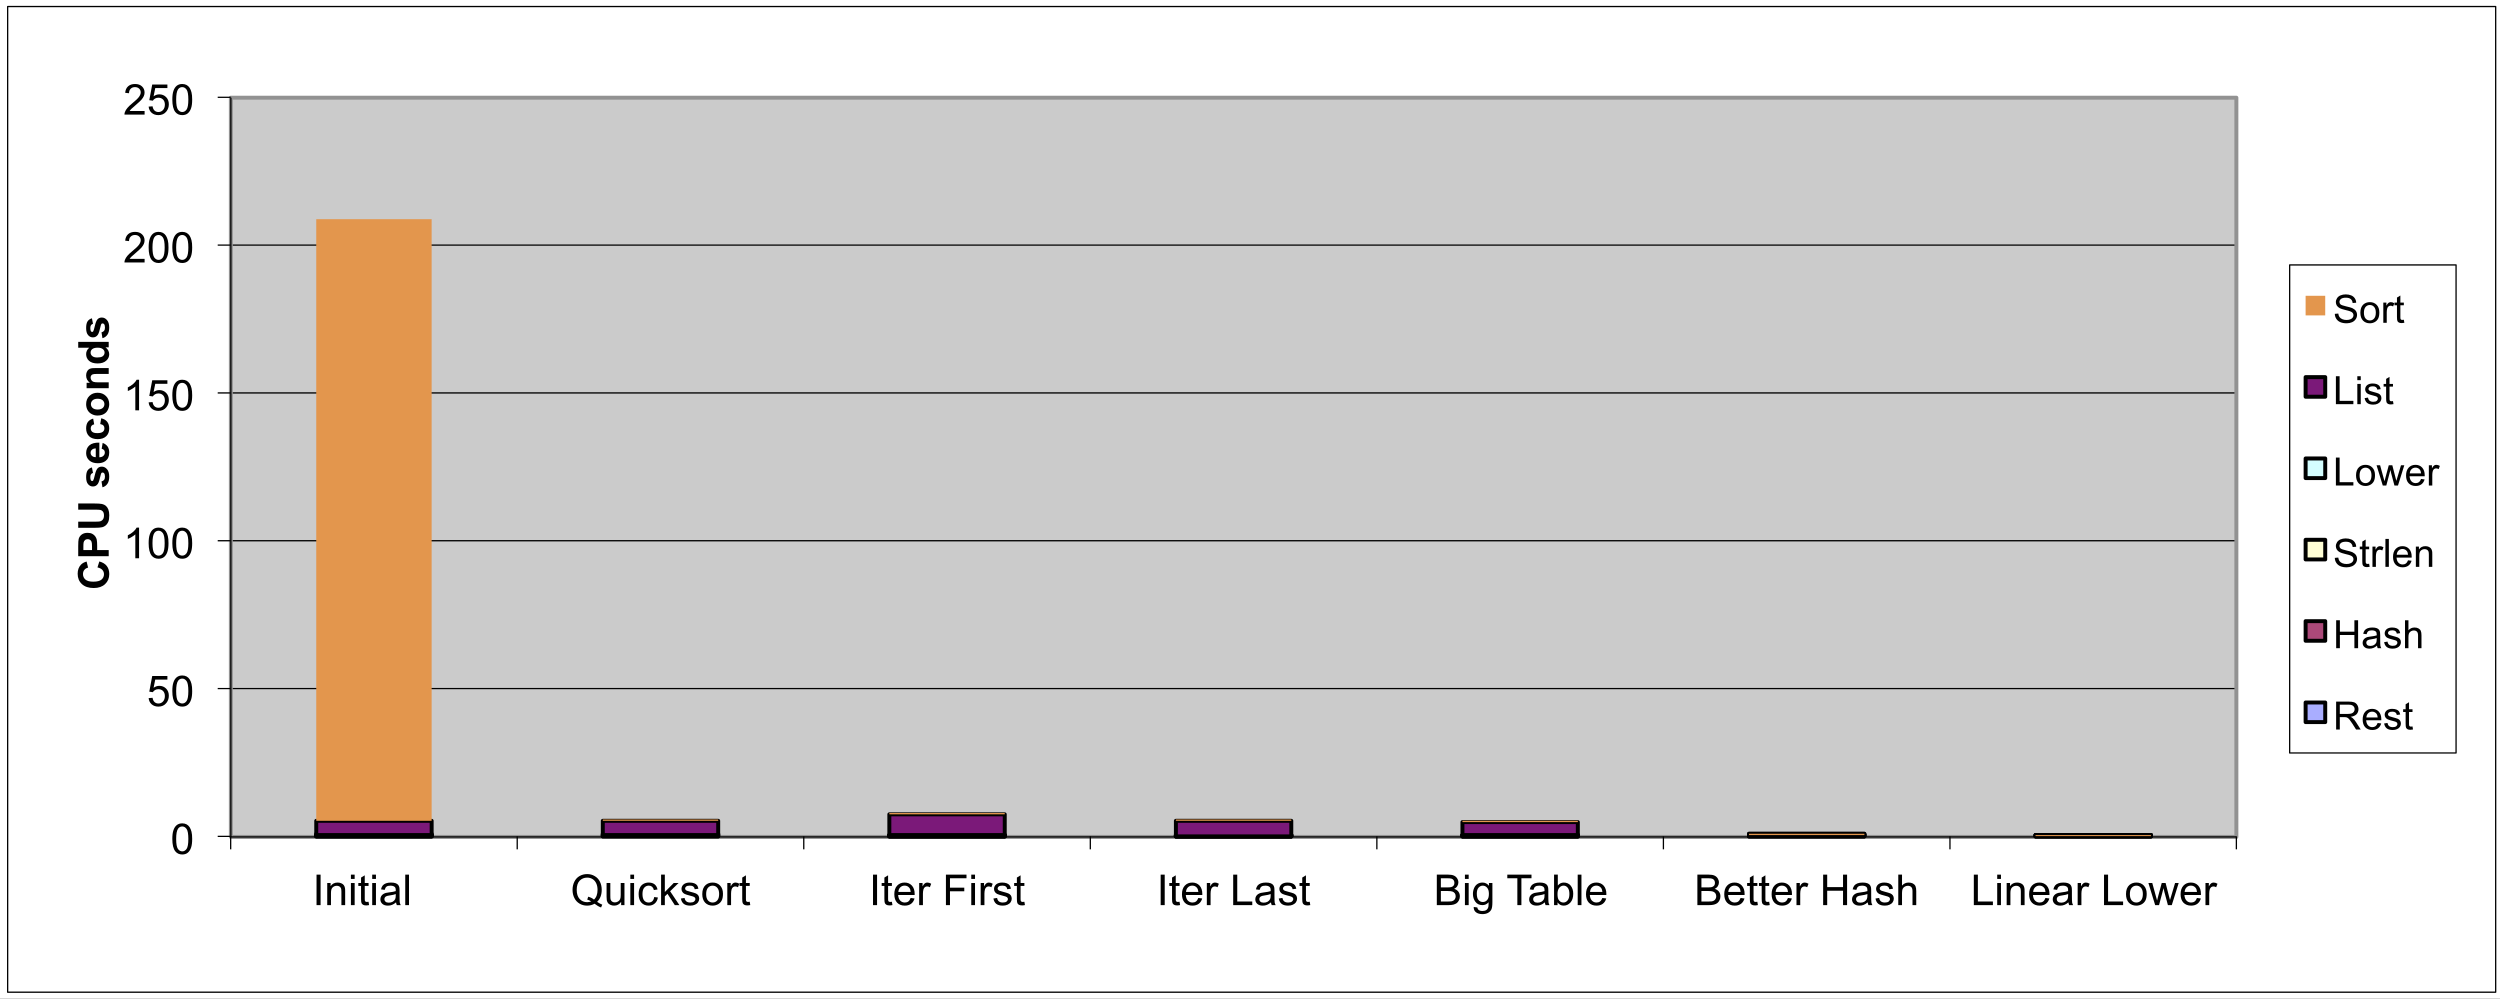 <svg xmlns="http://www.w3.org/2000/svg" xmlns:xlink="http://www.w3.org/1999/xlink" version="1.1" width="631.023pt" height="252.092pt" viewBox="0 0 631.023 252.092">
<rect x="0" y="0" width="631.023" height="252.092" fill="#333333" stroke="none"/>
<defs>
<clipPath id="clip_0">
<path transform="matrix(1,0,0,-1,-80.067,432.048)" d="M80.067 179.956H711.09V432.048H80.067Z" fill-rule="evenodd"/>
</clipPath>
<clipPath id="clip_1">
<path transform="matrix(1,0,0,-1,-80.067,432.048)" d="M138.109 220.255H645.054V407.455H138.109Z"/>
</clipPath>
<clipPath id="clip_2">
<path transform="matrix(1,0,0,-1,-80.067,432.048)" d="M138.109 220.255H645.054V407.455H138.109Z"/>
</clipPath>
<clipPath id="clip_3">
<path transform="matrix(1,0,0,-1,-80.067,432.048)" d="M138.109 220.255H645.054V407.455H138.109Z"/>
</clipPath>
<clipPath id="clip_4">
<path transform="matrix(1,0,0,-1,-80.067,432.048)" d="M138.109 220.255H645.054V407.455H138.109Z"/>
</clipPath>
<clipPath id="clip_5">
<path transform="matrix(1,0,0,-1,-80.067,432.048)" d="M138.109 220.255H645.054V407.455H138.109Z"/>
</clipPath>
<path id="font_6_2" d="M.042 .353C.042 .438 .05 .506 .068 .557 .085 .609 .111 .649 .145 .677 .18 .705 .223 .719 .275 .719 .313 .719 .347 .711 .376 .696 .405 .68 .429 .658 .448 .629 .467 .6 .481 .564 .492 .522 .503 .481 .508 .424 .508 .353 .508 .269 .5 .202 .482 .15 .465 .098 .439 .059 .405 .03 .371 .002 .327-.012 .275-.012 .206-.012 .152 .013 .112 .062 .065 .122 .042 .219 .042 .353M.132 .353C.132 .236 .146 .158 .173 .119 .201 .08 .235 .061 .275 .061 .315 .061 .349 .08 .377 .119 .404 .158 .418 .236 .418 .353 .418 .471 .404 .549 .377 .587 .349 .626 .315 .646 .274 .646 .234 .646 .201 .628 .177 .594 .147 .551 .132 .47 .132 .353Z"/>
<path id="font_6_1" d="M0 0Z"/>
<path id="font_6_5" d="M.042 .188 .134 .195C.141 .151 .156 .117 .181 .094 .206 .072 .236 .061 .271 .061 .314 .061 .35 .076 .379 .108 .408 .14 .423 .183 .423 .235 .423 .285 .409 .325 .381 .354 .352 .383 .316 .397 .27 .397 .242 .397 .216 .391 .193 .378 .171 .365 .153 .348 .14 .327L.057 .339 .126 .707H.482V.623H.197L.158 .43C.201 .461 .246 .476 .293 .476 .356 .476 .409 .454 .452 .411 .495 .367 .516 .312 .516 .243 .516 .179 .497 .123 .459 .075 .414 .017 .351-.012 .271-.012 .206-.012 .153 .007 .112 .043 .071 .08 .047 .128 .042 .188Z"/>
<path id="font_6_3" d="M.373 0H.285V.56C.264 .54 .236 .52 .201 .5 .167 .479 .136 .464 .109 .454V.539C.158 .562 .201 .59 .238 .623 .275 .656 .301 .688 .316 .719H.373V0Z"/>
<path id="font_6_4" d="M.503 .085V0H.03C.03 .021 .033 .042 .041 .061 .053 .093 .072 .125 .098 .156 .125 .188 .163 .224 .213 .265 .291 .329 .344 .379 .371 .416 .398 .454 .412 .489 .412 .522 .412 .557 .4 .586 .375 .61 .35 .634 .317 .646 .277 .646 .235 .646 .201 .633 .176 .607 .15 .582 .138 .547 .137 .502L.047 .512C.053 .579 .076 .63 .117 .666 .157 .701 .211 .719 .279 .719 .348 .719 .402 .7 .442 .662 .482 .624 .502 .576 .502 .52 .502 .491 .497 .463 .485 .436 .473 .408 .454 .379 .427 .348 .399 .318 .354 .276 .291 .222 .238 .178 .204 .148 .189 .132 .174 .117 .162 .101 .152 .085H.503Z"/>
<path id="font_6_9" d="M.093 0V.716H.188V0H.093Z"/>
<path id="font_6_24" d="M.066 0V.519H.145V.445C.183 .502 .238 .53 .31 .53 .341 .53 .37 .525 .396 .513 .422 .502 .442 .487 .455 .469 .468 .451 .477 .429 .482 .404 .486 .388 .487 .36 .487 .319V0H.399V.315C.399 .351 .396 .378 .389 .396 .382 .413 .37 .428 .353 .438 .335 .449 .315 .454 .292 .454 .254 .454 .222 .442 .195 .418 .167 .395 .154 .35 .154 .283V0H.066Z"/>
<path id="font_6_21" d="M.066 .615V.716H.154V.615H.066M.066 0V.519H.154V0H.066Z"/>
<path id="font_6_28" d="M.258 .079 .271 .001C.246-.004 .224-.007 .204-.007 .172-.007 .147-.002 .13 .008 .112 .018 .1 .032 .093 .048 .086 .065 .082 .099 .082 .152V.45H.018V.519H.082V.647L.169 .7V.519H.258V.45H.169V.147C.169 .122 .171 .106 .174 .099 .177 .091 .182 .086 .189 .082 .196 .077 .206 .075 .219 .075 .229 .075 .242 .076 .258 .079Z"/>
<path id="font_6_15" d="M.404 .065C.372 .037 .34 .017 .31 .006 .28-.006 .248-.012 .213-.012 .156-.012 .113 .002 .082 .03 .051 .058 .036 .093 .036 .137 .036 .162 .042 .185 .053 .206 .065 .227 .08 .244 .099 .257 .118 .27 .139 .279 .162 .286 .179 .29 .205 .295 .24 .299 .311 .307 .363 .317 .397 .329 .397 .341 .397 .349 .397 .352 .397 .388 .389 .413 .373 .427 .35 .447 .317 .457 .272 .457 .231 .457 .201 .45 .181 .435 .161 .421 .147 .395 .137 .358L.051 .37C.059 .407 .072 .437 .09 .46 .108 .482 .134 .5 .167 .512 .201 .524 .241 .53 .285 .53 .329 .53 .365 .525 .393 .515 .421 .504 .441 .491 .454 .475 .467 .459 .476 .439 .481 .415 .484 .4 .486 .373 .486 .334V.217C.486 .136 .488 .084 .491 .062 .495 .041 .503 .02 .514 0H.422C.413 .019 .407 .04 .404 .065M.397 .26C.365 .247 .317 .236 .253 .227 .217 .222 .192 .216 .177 .209 .162 .203 .15 .193 .142 .181 .134 .168 .13 .154 .13 .139 .13 .116 .139 .096 .156 .081 .174 .065 .2 .058 .234 .058 .268 .058 .298 .065 .325 .08 .351 .095 .37 .115 .383 .14 .392 .16 .397 .189 .397 .228V.26Z"/>
<path id="font_6_23" d="M.064 0V.716H.152V0H.064Z"/>
<path id="font_6_11" d="M.62 .077C.664 .047 .704 .025 .741 .011L.713-.055C.662-.037 .611-.007 .56 .033 .507 .003 .448-.012 .384-.012 .319-.012 .26 .004 .208 .035 .155 .066 .114 .11 .086 .167 .057 .223 .043 .287 .043 .358 .043 .429 .057 .493 .086 .551 .115 .609 .155 .653 .208 .683 .261 .713 .32 .729 .386 .729 .452 .729 .511 .713 .564 .681 .618 .65 .658 .606 .686 .55 .714 .493 .728 .43 .728 .359 .728 .3 .719 .247 .701 .2 .683 .153 .656 .112 .62 .077M.411 .198C.466 .183 .511 .16 .546 .13 .602 .18 .63 .257 .63 .358 .63 .416 .62 .467 .6 .51 .581 .553 .552 .587 .514 .611 .476 .635 .433 .646 .386 .646 .316 .646 .257 .622 .21 .574 .164 .526 .141 .454 .141 .358 .141 .265 .164 .194 .21 .144 .256 .094 .315 .069 .386 .069 .42 .069 .452 .076 .482 .088 .452 .108 .421 .121 .388 .129L.411 .198Z"/>
<path id="font_6_29" d="M.406 0V.077C.365 .018 .311-.012 .241-.012 .211-.012 .182-.006 .156 .006 .129 .018 .109 .032 .096 .05 .084 .068 .075 .09 .069 .115 .066 .132 .064 .16 .064 .197V.519H.152V.231C.152 .185 .154 .155 .157 .139 .163 .116 .174 .097 .192 .084 .21 .071 .232 .064 .259 .064 .285 .064 .31 .071 .333 .085 .356 .098 .372 .117 .382 .14 .392 .163 .396 .197 .396 .241V.519H.484V0H.406Z"/>
<path id="font_6_17" d="M.404 .19 .491 .179C.481 .119 .457 .073 .418 .039 .379 .005 .332-.012 .275-.012 .204-.012 .147 .011 .104 .058 .061 .104 .039 .171 .039 .257 .039 .313 .048 .362 .067 .404 .085 .446 .114 .478 .152 .499 .19 .52 .231 .53 .275 .53 .332 .53 .378 .516 .414 .488 .449 .459 .472 .419 .482 .367L.397 .354C.389 .388 .374 .414 .354 .432 .333 .449 .308 .458 .279 .458 .235 .458 .199 .442 .171 .41 .143 .379 .129 .328 .129 .26 .129 .19 .143 .139 .169 .108 .196 .076 .231 .061 .274 .061 .308 .061 .337 .071 .36 .092 .383 .114 .398 .146 .404 .19Z"/>
<path id="font_6_22" d="M.066 0V.716H.154V.308L.362 .519H.476L.278 .326 .496 0H.388L.216 .266 .154 .206V0H.066Z"/>
<path id="font_6_27" d="M.031 .155 .118 .169C.123 .134 .136 .107 .158 .089 .181 .07 .212 .061 .252 .061 .292 .061 .322 .069 .342 .085 .361 .102 .371 .121 .371 .143 .371 .163 .362 .179 .345 .19 .333 .198 .303 .208 .255 .22 .191 .236 .146 .25 .121 .262 .096 .274 .078 .29 .065 .311 .052 .332 .045 .355 .045 .381 .045 .404 .051 .425 .061 .445 .072 .465 .086 .481 .104 .494 .118 .504 .137 .513 .16 .52 .184 .527 .209 .53 .236 .53 .277 .53 .313 .524 .344 .513 .374 .501 .397 .485 .412 .465 .426 .445 .436 .418 .442 .385L.356 .373C.352 .4 .341 .421 .322 .436 .303 .451 .277 .458 .243 .458 .202 .458 .174 .451 .156 .438 .139 .425 .13 .409 .13 .391 .13 .38 .134 .369 .141 .36 .148 .351 .16 .343 .175 .337 .184 .334 .209 .326 .252 .314 .315 .298 .358 .284 .383 .274 .407 .263 .426 .248 .44 .228 .454 .207 .461 .182 .461 .152 .461 .123 .453 .095 .436 .07 .419 .044 .394 .024 .362 .01 .33-.005 .293-.012 .252-.012 .185-.012 .134 .002 .098 .03 .063 .058 .041 .1 .031 .155Z"/>
<path id="font_6_25" d="M.033 .259C.033 .355 .06 .426 .113 .473 .158 .511 .212 .53 .276 .53 .348 .53 .406 .507 .451 .46 .496 .413 .519 .349 .519 .267 .519 .2 .509 .147 .489 .109 .469 .071 .44 .041 .402 .02 .363-.001 .322-.012 .276-.012 .204-.012 .145 .012 .1 .058 .056 .105 .033 .172 .033 .259M.124 .259C.124 .193 .138 .143 .167 .11 .196 .077 .232 .061 .276 .061 .32 .061 .356 .077 .385 .11 .414 .143 .429 .194 .429 .262 .429 .326 .414 .375 .385 .408 .356 .441 .32 .457 .276 .457 .232 .457 .196 .441 .167 .408 .138 .375 .124 .325 .124 .259Z"/>
<path id="font_6_26" d="M.065 0V.519H.144V.44C.164 .477 .183 .501 .2 .513 .217 .524 .236 .53 .256 .53 .286 .53 .316 .521 .347 .502L.316 .42C.295 .433 .273 .439 .252 .439 .233 .439 .215 .434 .2 .422 .185 .411 .174 .395 .167 .374 .158 .343 .153 .309 .153 .271V0H.065Z"/>
<path id="font_6_18" d="M.421 .168 .512 .156C.497 .103 .471 .062 .432 .032 .393 .003 .344-.012 .284-.012 .208-.012 .148 .012 .103 .058 .059 .105 .037 .171 .037 .255 .037 .342 .059 .41 .104 .458 .149 .506 .207 .53 .279 .53 .348 .53 .405 .507 .449 .46 .493 .412 .515 .346 .515 .261 .515 .255 .514 .248 .514 .237H.127C.131 .18 .147 .136 .176 .106 .205 .076 .241 .061 .284 .061 .316 .061 .344 .069 .367 .086 .389 .103 .408 .131 .421 .168M.132 .31H.422C.418 .353 .407 .386 .389 .407 .361 .441 .324 .458 .28 .458 .239 .458 .205 .445 .178 .418 .15 .391 .135 .355 .132 .31Z"/>
<path id="font_6_7" d="M.082 0V.716H.565V.631H.177V.41H.513V.325H.177V0H.082Z"/>
<path id="font_6_10" d="M.073 0V.716H.168V.085H.521V0H.073Z"/>
<path id="font_6_6" d="M.073 0V.716H.342C.396 .716 .44 .709 .473 .694 .506 .68 .532 .657 .551 .627 .57 .597 .579 .566 .579 .533 .579 .503 .571 .474 .554 .447 .538 .42 .513 .398 .479 .382 .522 .369 .556 .347 .579 .317 .602 .286 .614 .25 .614 .208 .614 .174 .607 .143 .593 .114 .578 .085 .561 .063 .54 .047 .519 .032 .493 .02 .462 .012 .43 .004 .392 0 .346 0H.073M.168 .416H.323C.365 .416 .395 .419 .413 .424 .437 .431 .455 .443 .468 .46 .48 .476 .486 .497 .486 .522 .486 .545 .48 .566 .469 .584 .457 .602 .441 .614 .42 .621 .399 .628 .362 .631 .311 .631H.168V.416M.168 .085H.346C.377 .085 .398 .086 .411 .088 .432 .092 .451 .099 .465 .108 .48 .117 .492 .13 .501 .148 .511 .165 .516 .185 .516 .208 .516 .235 .509 .258 .495 .278 .481 .297 .462 .311 .438 .319 .414 .327 .379 .331 .333 .331H.168V.085Z"/>
<path id="font_6_19" d="M.05-.043 .135-.055C.139-.081 .149-.101 .165-.113 .187-.129 .217-.138 .254-.138 .295-.138 .326-.13 .349-.113 .371-.097 .386-.074 .394-.045 .398-.027 .4 .011 .4 .068 .361 .023 .314 0 .256 0 .185 0 .13 .026 .091 .077 .052 .129 .032 .19 .032 .262 .032 .312 .041 .357 .059 .399 .077 .441 .103 .473 .137 .496 .171 .519 .211 .53 .257 .53 .318 .53 .368 .505 .408 .455V.519H.489V.07C.489-.011 .481-.068 .465-.102 .448-.135 .422-.162 .386-.182 .351-.201 .307-.211 .255-.211 .193-.211 .143-.197 .105-.169 .067-.141 .049-.099 .05-.043M.123 .269C.123 .201 .136 .151 .163 .12 .19 .089 .224 .073 .265 .073 .305 .073 .339 .089 .366 .12 .394 .151 .407 .199 .407 .266 .407 .329 .393 .377 .365 .409 .337 .441 .303 .457 .263 .457 .224 .457 .191 .441 .164 .41 .136 .378 .123 .331 .123 .269Z"/>
<path id="font_6_14" d="M.259 0V.631H.023V.716H.591V.631H.354V0H.259Z"/>
<path id="font_6_16" d="M.147 0H.065V.716H.153V.46C.19 .507 .238 .53 .295 .53 .327 .53 .358 .524 .386 .511 .414 .498 .438 .48 .456 .457 .475 .434 .489 .405 .5 .373 .51 .34 .515 .305 .515 .267 .515 .178 .493 .11 .449 .061 .405 .013 .353-.012 .291-.012 .23-.012 .182 .014 .147 .065V0M.146 .263C.146 .201 .154 .156 .171 .128 .199 .083 .236 .061 .284 .061 .322 .061 .355 .077 .383 .111 .411 .144 .425 .194 .425 .26 .425 .327 .412 .377 .385 .41 .358 .442 .326 .458 .288 .458 .249 .458 .216 .441 .188 .408 .16 .375 .146 .326 .146 .263Z"/>
<path id="font_6_8" d="M.08 0V.716H.175V.423H.547V.716H.642V0H.547V.338H.175V0H.08Z"/>
<path id="font_6_20" d="M.066 0V.716H.154V.459C.195 .506 .247 .53 .309 .53 .347 .53 .381 .523 .409 .508 .438 .492 .458 .472 .47 .445 .482 .418 .488 .379 .488 .329V0H.4V.328C.4 .372 .391 .404 .372 .424 .353 .444 .326 .454 .291 .454 .265 .454 .24 .447 .218 .434 .195 .42 .178 .402 .168 .379 .159 .356 .154 .324 .154 .283V0H.066Z"/>
<path id="font_6_30" d="M.162 0 .003 .519H.094L.176 .219 .207 .108C.208 .113 .217 .149 .234 .215L.316 .519H.407L.484 .218 .51 .119 .54 .219 .629 .519H.714L.552 0H.461L.378 .311 .358 .399 .253 0H.162Z"/>
<path id="font_7_2" d="M.531 .264 .671 .22C.649 .141 .614 .083 .564 .045 .514 .006 .45-.013 .374-.013 .278-.013 .2 .02 .139 .085 .078 .15 .047 .239 .047 .352 .047 .471 .078 .564 .14 .63 .201 .696 .282 .729 .382 .729 .47 .729 .541 .703 .596 .651 .628 .62 .653 .576 .669 .519L.526 .484C.517 .521 .5 .551 .473 .572 .446 .594 .413 .604 .375 .604 .322 .604 .279 .585 .246 .547 .213 .509 .196 .448 .196 .362 .196 .272 .213 .207 .245 .169 .278 .131 .32 .111 .372 .111 .41 .111 .444 .124 .471 .148 .499 .173 .519 .211 .531 .264Z"/>
<path id="font_7_3" d="M.073 0V.716H.305C.393 .716 .45 .712 .477 .705 .518 .694 .552 .671 .58 .635 .607 .599 .621 .553 .621 .496 .621 .452 .613 .415 .597 .385 .581 .355 .561 .332 .536 .315 .512 .298 .487 .286 .461 .281 .427 .274 .377 .271 .312 .271H.217V0H.073M.217 .595V.392H.296C.353 .392 .391 .395 .411 .403 .43 .41 .445 .422 .456 .438 .467 .454 .472 .472 .472 .494 .472 .52 .465 .541 .449 .558 .434 .575 .415 .586 .391 .59 .374 .593 .339 .595 .287 .595H.217Z"/>
<path id="font_7_4" d="M.072 .716H.216V.328C.216 .267 .218 .227 .222 .208 .228 .179 .243 .156 .266 .138 .289 .12 .321 .111 .361 .111 .402 .111 .433 .12 .454 .136 .475 .153 .487 .174 .492 .198 .496 .223 .498 .263 .498 .32V.716H.643V.34C.643 .254 .639 .193 .631 .157 .623 .122 .609 .092 .588 .067 .567 .043 .539 .024 .503 .009 .468-.005 .422-.013 .366-.013 .297-.013 .246-.005 .21 .011 .175 .027 .147 .047 .126 .073 .106 .098 .092 .124 .086 .152 .076 .193 .072 .254 .072 .334V.716Z"/>
<path id="font_7_1" d="M0 0Z"/>
<path id="font_7_10" d="M.023 .147 .161 .169C.167 .142 .179 .122 .197 .109 .215 .095 .24 .088 .272 .088 .307 .088 .334 .094 .352 .107 .364 .116 .37 .129 .37 .144 .37 .154 .367 .163 .36 .17 .354 .176 .338 .182 .314 .188 .204 .212 .134 .234 .104 .255 .063 .283 .042 .321 .042 .371 .042 .416 .06 .454 .096 .484 .131 .515 .186 .53 .261 .53 .332 .53 .384 .519 .419 .496 .453 .473 .477 .439 .49 .394L.361 .369C.355 .389 .345 .405 .329 .416 .314 .426 .292 .432 .263 .432 .227 .432 .201 .427 .186 .417 .175 .409 .17 .4 .17 .389 .17 .379 .174 .371 .184 .364 .196 .355 .239 .342 .312 .325 .385 .309 .436 .288 .465 .264 .493 .24 .508 .206 .508 .162 .508 .115 .488 .074 .448 .04 .409 .005 .35-.012 .272-.012 .201-.012 .145 .003 .104 .031 .063 .06 .036 .098 .023 .147Z"/>
<path id="font_7_7" d="M.372 .165 .509 .142C.491 .092 .463 .054 .426 .027 .388 .001 .34-.012 .283-.012 .193-.012 .126 .018 .083 .077 .049 .124 .032 .183 .032 .255 .032 .341 .054 .409 .099 .457 .144 .506 .201 .53 .27 .53 .347 .53 .408 .505 .452 .454 .497 .403 .518 .325 .516 .22H.172C.173 .179 .184 .147 .206 .125 .227 .102 .253 .091 .285 .091 .306 .091 .324 .097 .339 .108 .354 .12 .365 .139 .372 .165M.38 .304C.379 .343 .369 .373 .349 .394 .33 .415 .306 .425 .278 .425 .248 .425 .223 .414 .204 .392 .184 .37 .174 .341 .175 .304H.38Z"/>
<path id="font_7_5" d="M.524 .365 .389 .341C.384 .368 .374 .388 .358 .401 .342 .415 .321 .422 .295 .422 .261 .422 .233 .41 .213 .387 .193 .363 .183 .324 .183 .269 .183 .207 .193 .164 .214 .139 .234 .113 .262 .101 .297 .101 .323 .101 .344 .108 .361 .123 .377 .138 .389 .163 .396 .199L.531 .176C.517 .114 .49 .067 .45 .036 .41 .004 .357-.012 .291-.012 .215-.012 .154 .012 .109 .06 .064 .108 .042 .174 .042 .259 .042 .344 .064 .411 .109 .459 .155 .506 .216 .53 .293 .53 .356 .53 .406 .517 .444 .49 .481 .462 .508 .421 .524 .365Z"/>
<path id="font_7_9" d="M.04 .267C.04 .312 .051 .356 .074 .399 .096 .442 .128 .474 .169 .497 .21 .519 .256 .53 .307 .53 .386 .53 .45 .505 .5 .454 .55 .403 .575 .339 .575 .261 .575 .182 .55 .117 .499 .066 .449 .014 .385-.012 .308-.012 .261-.012 .215-.001 .172 .021 .129 .042 .096 .073 .074 .115 .051 .156 .04 .207 .04 .267M.181 .259C.181 .208 .193 .169 .217 .141 .242 .114 .272 .101 .308 .101 .343 .101 .373 .114 .398 .141 .422 .169 .434 .208 .434 .26 .434 .311 .422 .35 .398 .377 .373 .404 .343 .418 .308 .418 .272 .418 .242 .404 .217 .377 .193 .35 .181 .311 .181 .259Z"/>
<path id="font_7_8" d="M.543 0H.406V.264C.406 .32 .403 .356 .397 .373 .392 .389 .382 .402 .369 .411 .356 .42 .34 .425 .321 .425 .298 .425 .276 .418 .257 .405 .238 .392 .226 .375 .219 .354 .212 .332 .208 .292 .208 .235V0H.071V.519H.198V.442C.243 .501 .3 .53 .369 .53 .399 .53 .427 .525 .452 .514 .477 .503 .496 .489 .509 .472 .522 .455 .531 .436 .536 .415 .541 .393 .543 .362 .543 .322V0Z"/>
<path id="font_7_6" d="M.547 0H.42V.076C.399 .047 .374 .024 .345 .01 .316-.004 .287-.012 .258-.012 .198-.012 .147 .012 .105 .06 .062 .108 .041 .175 .041 .261 .041 .349 .062 .416 .103 .462 .144 .507 .197 .53 .26 .53 .318 .53 .368 .506 .41 .458V.716H.547V0M.181 .27C.181 .215 .189 .175 .204 .15 .226 .115 .257 .097 .297 .097 .328 .097 .355 .11 .377 .137 .4 .164 .411 .204 .411 .257 .411 .317 .4 .359 .378 .386 .357 .412 .329 .425 .296 .425 .263 .425 .236 .412 .214 .386 .192 .36 .181 .322 .181 .27Z"/>
<path id="font_6_13" d="M.045 .23 .134 .238C.139 .202 .148 .173 .164 .15 .179 .127 .203 .109 .236 .094 .268 .08 .305 .073 .346 .073 .382 .073 .414 .079 .441 .089 .469 .1 .49 .115 .503 .134 .517 .152 .523 .173 .523 .195 .523 .217 .517 .237 .504 .253 .491 .27 .469 .284 .439 .295 .42 .303 .378 .314 .312 .33 .246 .346 .2 .361 .174 .375 .14 .393 .114 .415 .097 .442 .081 .468 .072 .498 .072 .531 .072 .567 .083 .601 .103 .632 .124 .664 .153 .688 .193 .704 .232 .72 .276 .729 .324 .729 .377 .729 .424 .72 .465 .703 .505 .686 .536 .661 .558 .627 .58 .594 .592 .557 .593 .515L.502 .508C.498 .553 .481 .586 .453 .609 .425 .632 .383 .644 .328 .644 .271 .644 .229 .633 .203 .612 .177 .591 .164 .566 .164 .536 .164 .511 .173 .49 .191 .473 .21 .457 .257 .44 .334 .422 .411 .405 .464 .39 .493 .377 .534 .357 .565 .333 .585 .304 .605 .274 .615 .241 .615 .202 .615 .164 .604 .128 .582 .095 .56 .061 .529 .035 .488 .016 .447-.002 .401-.012 .35-.012 .285-.012 .231-.002 .187 .017 .143 .035 .109 .064 .084 .102 .059 .14 .046 .183 .045 .23Z"/>
<path id="font_6_12" d="M.079 0V.716H.396C.46 .716 .508 .709 .542 .697 .575 .684 .601 .661 .621 .629 .641 .596 .651 .56 .651 .521 .651 .47 .634 .427 .602 .392 .569 .358 .518 .336 .449 .326 .474 .314 .493 .302 .506 .29 .534 .265 .56 .233 .585 .195L.709 0H.59L.496 .149C.468 .192 .445 .225 .427 .248 .409 .271 .393 .287 .379 .296 .365 .305 .351 .311 .336 .315 .325 .317 .308 .318 .283 .318H.173V0H.079M.173 .4H.377C.42 .4 .454 .405 .479 .414 .503 .423 .521 .437 .534 .457 .547 .476 .553 .498 .553 .521 .553 .555 .541 .582 .516 .604 .492 .626 .453 .637 .4 .637H.173V.4Z"/>
</defs>
<g clip-path="url(#clip_0)">
<path transform="matrix(1,0,0,-1,-80.067,432.048)" d="M36 36H756V576H36Z" fill="#ffffff"/>
<path transform="matrix(1,0,0,-1,-80.067,432.048)" d="M82 430.396H710V181.604H82Z" fill="#ffffff" fill-rule="evenodd"/>
<path transform="matrix(1,0,0,-1,-80.067,432.048)" d="M138.338 407.391H644.549V220.797H138.338Z" fill="#cbcbcb" fill-rule="evenodd"/>
<path transform="matrix(1,0,0,-1,58.224,173.797)" stroke-width=".327" stroke-linecap="butt" stroke-linejoin="round" fill="none" stroke="#000000" d="M0 0H506.258M0 37.309H506.258M0 74.618H506.258M0 111.927H506.258M0 149.236H506.258"/>
<path transform="matrix(1,0,0,-1,58.271,24.657)" stroke-width="1" stroke-linecap="butt" stroke-linejoin="round" fill="none" stroke="#929292" d="M0 0H506.211V-186.594H0Z"/>
<path transform="matrix(1,0,0,-1,-80.067,432.048)" d="M593.854 220.942H622.982V221.269H593.854ZM521.527 220.942H550.654V221.269H521.527ZM449.2 220.942H478.328V221.269H449.2ZM376.872 220.942H406V221.269H376.872ZM304.546 220.942H333.673V221.269H304.546ZM232.218 220.942H261.346V221.269H232.218ZM159.891 220.942H189.018V221.269H159.891Z" fill="#a9adff"/>
<g clip-path="url(#clip_1)">
<path transform="matrix(1,0,0,-1,79.824,210.779)" stroke-width="1" stroke-linecap="butt" stroke-linejoin="round" fill="none" stroke="#000000" d="M0 0H29.127V-.327H0ZM72.327 0H101.454V-.327H72.327ZM144.654 0H173.782V-.327H144.654ZM216.982 0H246.109V-.327H216.982ZM289.309 0H318.436V-.327H289.309ZM361.636 0H390.764V-.327H361.636ZM433.964 0H463.091V-.327H433.964Z"/>
</g>
<path transform="matrix(1,0,0,-1,-80.067,432.048)" d="M521.527 220.942H550.654V221.269H521.527ZM449.2 220.942H478.328V221.269H449.2ZM376.872 220.942H406V221.269H376.872ZM304.546 220.942H333.673V221.269H304.546ZM159.891 220.942H189.018V221.269H159.891Z" fill="#ab4979"/>
<g clip-path="url(#clip_2)">
<path transform="matrix(1,0,0,-1,79.824,210.779)" stroke-width="1" stroke-linecap="butt" stroke-linejoin="round" fill="none" stroke="#000000" d="M0 0H29.127V-.327H0ZM144.654 0H173.782V-.327H144.654ZM216.982 0H246.109V-.327H216.982ZM289.309 0H318.436V-.327H289.309ZM361.636 0H390.764V-.327H361.636Z"/>
</g>
<path transform="matrix(1,0,0,-1,-80.067,432.048)" d="M593.854 220.942H622.982V221.269H593.854ZM521.527 220.942H550.654V221.269H521.527ZM449.2 220.942H478.328V221.269H449.2ZM376.872 220.942H406V221.269H376.872ZM304.546 220.942H333.673V221.269H304.546ZM232.218 220.942H261.346V221.269H232.218ZM159.891 220.942H189.018V221.269H159.891Z" fill="#fffed5"/>
<g clip-path="url(#clip_3)">
<path transform="matrix(1,0,0,-1,79.824,210.779)" stroke-width="1" stroke-linecap="butt" stroke-linejoin="round" fill="none" stroke="#000000" d="M0 0H29.127V-.327H0ZM72.327 0H101.454V-.327H72.327ZM144.654 0H173.782V-.327H144.654ZM216.982 0H246.109V-.327H216.982ZM289.309 0H318.436V-.327H289.309ZM361.636 0H390.764V-.327H361.636ZM433.964 0H463.091V-.327H433.964Z"/>
</g>
<path transform="matrix(1,0,0,-1,-80.067,432.048)" d="M521.527 221.269H550.654V221.597H521.527ZM232.218 221.269H261.346V221.597H232.218ZM159.891 221.269H189.018V221.597H159.891ZM593.854 220.942H622.982V221.269H593.854ZM449.2 220.942H478.328V221.269H449.2ZM376.872 220.942H406V221.269H376.872ZM304.546 220.942H333.673V221.269H304.546Z" fill="#d4feff"/>
<g clip-path="url(#clip_4)">
<path transform="matrix(1,0,0,-1,79.824,210.452)" stroke-width="1" stroke-linecap="butt" stroke-linejoin="round" fill="none" stroke="#000000" d="M0 0H29.127V-.327H0ZM72.327 0H101.454V-.327H72.327ZM144.654-.327H173.782V-.655H144.654ZM216.982-.327H246.109V-.655H216.982ZM289.309-.327H318.436V-.655H289.309ZM361.636 0H390.764V-.327H361.636ZM433.964-.327H463.091V-.655H433.964Z"/>
</g>
<path transform="matrix(1,0,0,-1,-80.067,432.048)" d="M304.546 221.269H333.673V226.505H304.546ZM376.872 220.942H406V224.869H376.872ZM232.218 221.269H261.346V224.869H232.218ZM159.891 221.269H189.018V224.869H159.891ZM449.2 221.269H478.328V224.542H449.2ZM521.527 221.269H550.654V221.597H521.527ZM593.854 220.942H622.982V221.269H593.854Z" fill="#7b1979"/>
<g clip-path="url(#clip_5)">
<path transform="matrix(1,0,0,-1,79.824,207.179)" stroke-width="1" stroke-linecap="butt" stroke-linejoin="round" fill="none" stroke="#000000" d="M0 0H29.127V-3.6H0ZM72.327 0H101.454V-3.6H72.327ZM144.654 1.636H173.782V-3.6H144.654ZM216.982 0H246.109V-3.927H216.982ZM289.309-.327H318.436V-3.6H289.309ZM361.636-3.273H390.764V-3.6H361.636ZM433.964-3.6H463.091V-3.927H433.964Z"/>
</g>
<path transform="matrix(1,0,0,-1,-80.067,432.048)" d="M159.891 224.869H189.018V376.724H159.891ZM304.546 226.505H333.673V226.833H304.546ZM376.872 224.869H406V225.197H376.872ZM232.218 224.869H261.346V225.197H232.218ZM449.2 224.542H478.328V224.869H449.2ZM521.527 221.269H550.654V221.597H521.527ZM593.854 220.942H622.982V221.269H593.854Z" fill="#e3964d"/>
<path transform="matrix(1,0,0,-1,58.271,211.251)" stroke-width=".327" stroke-linecap="butt" stroke-linejoin="round" fill="none" stroke="#000000" d="M0 0V186.594"/>
<path transform="matrix(1,0,0,-1,54.951,211.106)" stroke-width=".327" stroke-linecap="butt" stroke-linejoin="round" fill="none" stroke="#000000" d="M0 0H3.273M0 37.309H3.273M0 74.618H3.273M0 111.927H3.273M0 149.236H3.273M0 186.545H3.273"/>
<path transform="matrix(1,0,0,-1,58.271,211.251)" stroke-width=".327" stroke-linecap="butt" stroke-linejoin="round" fill="none" stroke="#000000" d="M0 0H506.211"/>
<path transform="matrix(1,0,0,-1,58.224,211.107)" stroke-width=".327" stroke-linecap="butt" stroke-linejoin="round" fill="none" stroke="#000000" d="M0 0V-3.273M72.327 0V-3.273M144.654 0V-3.273M216.982 0V-3.273M289.309 0V-3.273M361.636 0V-3.273M433.964 0V-3.273M506.258 0V-3.273"/>
<use data-text="0" xlink:href="#font_6_2" transform="matrix(10.75,0,0,-10.75,43.046,215.551)"/>
<use data-text=" " xlink:href="#font_6_1" transform="matrix(10.75,0,0,-10.75,49.023,215.551)"/>
<use data-text="5" xlink:href="#font_6_5" transform="matrix(10.75,0,0,-10.75,37.069,178.227)"/>
<use data-text="0" xlink:href="#font_6_2" transform="matrix(10.75,0,0,-10.75,43.046,178.227)"/>
<use data-text=" " xlink:href="#font_6_1" transform="matrix(10.75,0,0,-10.75,49.023,178.227)"/>
<use data-text="1" xlink:href="#font_6_3" transform="matrix(10.75,0,0,-10.75,31.092,140.903)"/>
<use data-text="0" xlink:href="#font_6_2" transform="matrix(10.75,0,0,-10.75,37.069,140.903)"/>
<use data-text="0" xlink:href="#font_6_2" transform="matrix(10.75,0,0,-10.75,43.046,140.903)"/>
<use data-text=" " xlink:href="#font_6_1" transform="matrix(10.75,0,0,-10.75,49.023,140.903)"/>
<use data-text="1" xlink:href="#font_6_3" transform="matrix(10.75,0,0,-10.75,31.092,103.579)"/>
<use data-text="5" xlink:href="#font_6_5" transform="matrix(10.75,0,0,-10.75,37.069,103.579)"/>
<use data-text="0" xlink:href="#font_6_2" transform="matrix(10.75,0,0,-10.75,43.046,103.579)"/>
<use data-text=" " xlink:href="#font_6_1" transform="matrix(10.75,0,0,-10.75,49.023,103.579)"/>
<use data-text="2" xlink:href="#font_6_4" transform="matrix(10.75,0,0,-10.75,31.092,66.255)"/>
<use data-text="0" xlink:href="#font_6_2" transform="matrix(10.75,0,0,-10.75,37.069,66.255)"/>
<use data-text="0" xlink:href="#font_6_2" transform="matrix(10.75,0,0,-10.75,43.046,66.255)"/>
<use data-text=" " xlink:href="#font_6_1" transform="matrix(10.75,0,0,-10.75,49.023,66.255)"/>
<use data-text="2" xlink:href="#font_6_4" transform="matrix(10.75,0,0,-10.75,31.092,28.931)"/>
<use data-text="5" xlink:href="#font_6_5" transform="matrix(10.75,0,0,-10.75,37.069,28.931)"/>
<use data-text="0" xlink:href="#font_6_2" transform="matrix(10.75,0,0,-10.75,43.046,28.931)"/>
<use data-text=" " xlink:href="#font_6_1" transform="matrix(10.75,0,0,-10.75,49.023,28.931)"/>
<use data-text="I" xlink:href="#font_6_9" transform="matrix(10.75,0,0,-10.75,78.898,228.462)"/>
<use data-text="n" xlink:href="#font_6_24" transform="matrix(10.75,0,0,-10.75,81.886,228.462)"/>
<use data-text="i" xlink:href="#font_6_21" transform="matrix(10.75,0,0,-10.75,87.863,228.462)"/>
<use data-text="t" xlink:href="#font_6_28" transform="matrix(10.75,0,0,-10.75,90.25,228.462)"/>
<use data-text="i" xlink:href="#font_6_21" transform="matrix(10.75,0,0,-10.75,93.238,228.462)"/>
<use data-text="a" xlink:href="#font_6_15" transform="matrix(10.75,0,0,-10.75,95.625,228.462)"/>
<use data-text="l" xlink:href="#font_6_23" transform="matrix(10.75,0,0,-10.75,101.602,228.462)"/>
<use data-text=" " xlink:href="#font_6_1" transform="matrix(10.75,0,0,-10.75,103.988,228.462)"/>
<use data-text=" " xlink:href="#font_6_1" transform="matrix(10.75,0,0,-10.75,106.977,228.462)"/>
<use data-text=" " xlink:href="#font_6_1" transform="matrix(10.75,0,0,-10.75,109.965,228.462)"/>
<use data-text="Q" xlink:href="#font_6_11" transform="matrix(10.75,0,0,-10.75,144.053,228.462)"/>
<use data-text="u" xlink:href="#font_6_29" transform="matrix(10.75,0,0,-10.75,152.417,228.462)"/>
<use data-text="i" xlink:href="#font_6_21" transform="matrix(10.75,0,0,-10.75,158.394,228.462)"/>
<use data-text="c" xlink:href="#font_6_17" transform="matrix(10.75,0,0,-10.75,160.78,228.462)"/>
<use data-text="k" xlink:href="#font_6_22" transform="matrix(10.75,0,0,-10.75,166.155,228.462)"/>
<use data-text="s" xlink:href="#font_6_27" transform="matrix(10.75,0,0,-10.75,171.53,228.462)"/>
<use data-text="o" xlink:href="#font_6_25" transform="matrix(10.75,0,0,-10.75,176.905,228.462)"/>
<use data-text="r" xlink:href="#font_6_26" transform="matrix(10.75,0,0,-10.75,182.882,228.462)"/>
<use data-text="t" xlink:href="#font_6_28" transform="matrix(10.75,0,0,-10.75,186.462,228.462)"/>
<use data-text=" " xlink:href="#font_6_1" transform="matrix(10.75,0,0,-10.75,189.451,228.462)"/>
<use data-text="I" xlink:href="#font_6_9" transform="matrix(10.75,0,0,-10.75,219.357,228.462)"/>
<use data-text="t" xlink:href="#font_6_28" transform="matrix(10.75,0,0,-10.75,222.346,228.462)"/>
<use data-text="e" xlink:href="#font_6_18" transform="matrix(10.75,0,0,-10.75,225.334,228.462)"/>
<use data-text="r" xlink:href="#font_6_26" transform="matrix(10.75,0,0,-10.75,231.311,228.462)"/>
<use data-text=" " xlink:href="#font_6_1" transform="matrix(10.75,0,0,-10.75,234.891,228.462)"/>
<use data-text="F" xlink:href="#font_6_7" transform="matrix(10.75,0,0,-10.75,237.879,228.462)"/>
<use data-text="i" xlink:href="#font_6_21" transform="matrix(10.75,0,0,-10.75,244.448,228.462)"/>
<use data-text="r" xlink:href="#font_6_26" transform="matrix(10.75,0,0,-10.75,246.834,228.462)"/>
<use data-text="s" xlink:href="#font_6_27" transform="matrix(10.75,0,0,-10.75,250.414,228.462)"/>
<use data-text="t" xlink:href="#font_6_28" transform="matrix(10.75,0,0,-10.75,255.789,228.462)"/>
<use data-text=" " xlink:href="#font_6_1" transform="matrix(10.75,0,0,-10.75,258.777,228.462)"/>
<use data-text="I" xlink:href="#font_6_9" transform="matrix(10.75,0,0,-10.75,291.963,228.462)"/>
<use data-text="t" xlink:href="#font_6_28" transform="matrix(10.75,0,0,-10.75,294.951,228.462)"/>
<use data-text="e" xlink:href="#font_6_18" transform="matrix(10.75,0,0,-10.75,297.94,228.462)"/>
<use data-text="r" xlink:href="#font_6_26" transform="matrix(10.75,0,0,-10.75,303.917,228.462)"/>
<use data-text=" " xlink:href="#font_6_1" transform="matrix(10.75,0,0,-10.75,307.496,228.462)"/>
<use data-text="L" xlink:href="#font_6_10" transform="matrix(10.75,0,0,-10.75,310.485,228.462)"/>
<use data-text="a" xlink:href="#font_6_15" transform="matrix(10.75,0,0,-10.75,316.462,228.462)"/>
<use data-text="s" xlink:href="#font_6_27" transform="matrix(10.75,0,0,-10.75,322.439,228.462)"/>
<use data-text="t" xlink:href="#font_6_28" transform="matrix(10.75,0,0,-10.75,327.814,228.462)"/>
<use data-text=" " xlink:href="#font_6_1" transform="matrix(10.75,0,0,-10.75,330.802,228.462)"/>
<use data-text="B" xlink:href="#font_6_6" transform="matrix(10.75,0,0,-10.75,361.881,228.462)"/>
<use data-text="i" xlink:href="#font_6_21" transform="matrix(10.75,0,0,-10.75,369.051,228.462)"/>
<use data-text="g" xlink:href="#font_6_19" transform="matrix(10.75,0,0,-10.75,371.437,228.462)"/>
<use data-text=" " xlink:href="#font_6_1" transform="matrix(10.75,0,0,-10.75,377.414,228.462)"/>
<use data-text="T" xlink:href="#font_6_14" transform="matrix(10.75,0,0,-10.75,380.209,228.462)"/>
<use data-text="a" xlink:href="#font_6_15" transform="matrix(10.75,0,0,-10.75,385.584,228.462)"/>
<use data-text="b" xlink:href="#font_6_16" transform="matrix(10.75,0,0,-10.75,391.561,228.462)"/>
<use data-text="l" xlink:href="#font_6_23" transform="matrix(10.75,0,0,-10.75,397.538,228.462)"/>
<use data-text="e" xlink:href="#font_6_18" transform="matrix(10.75,0,0,-10.75,399.925,228.462)"/>
<use data-text=" " xlink:href="#font_6_1" transform="matrix(10.75,0,0,-10.75,405.902,228.462)"/>
<use data-text="B" xlink:href="#font_6_6" transform="matrix(10.75,0,0,-10.75,427.649,228.462)"/>
<use data-text="e" xlink:href="#font_6_18" transform="matrix(10.75,0,0,-10.75,434.819,228.462)"/>
<use data-text="t" xlink:href="#font_6_28" transform="matrix(10.75,0,0,-10.75,440.796,228.462)"/>
<use data-text="t" xlink:href="#font_6_28" transform="matrix(10.75,0,0,-10.75,443.785,228.462)"/>
<use data-text="e" xlink:href="#font_6_18" transform="matrix(10.75,0,0,-10.75,446.773,228.462)"/>
<use data-text="r" xlink:href="#font_6_26" transform="matrix(10.75,0,0,-10.75,452.75,228.462)"/>
<use data-text=" " xlink:href="#font_6_1" transform="matrix(10.75,0,0,-10.75,456.33,228.462)"/>
<use data-text="H" xlink:href="#font_6_8" transform="matrix(10.75,0,0,-10.75,459.319,228.462)"/>
<use data-text="a" xlink:href="#font_6_15" transform="matrix(10.75,0,0,-10.75,467.08,228.462)"/>
<use data-text="s" xlink:href="#font_6_27" transform="matrix(10.75,0,0,-10.75,473.057,228.462)"/>
<use data-text="h" xlink:href="#font_6_20" transform="matrix(10.75,0,0,-10.75,478.432,228.462)"/>
<use data-text=" " xlink:href="#font_6_1" transform="matrix(10.75,0,0,-10.75,484.409,228.462)"/>
<use data-text="L" xlink:href="#font_6_10" transform="matrix(10.75,0,0,-10.75,497.427,228.462)"/>
<use data-text="i" xlink:href="#font_6_21" transform="matrix(10.75,0,0,-10.75,503.404,228.462)"/>
<use data-text="n" xlink:href="#font_6_24" transform="matrix(10.75,0,0,-10.75,505.791,228.462)"/>
<use data-text="e" xlink:href="#font_6_18" transform="matrix(10.75,0,0,-10.75,511.768,228.462)"/>
<use data-text="a" xlink:href="#font_6_15" transform="matrix(10.75,0,0,-10.75,517.745,228.462)"/>
<use data-text="r" xlink:href="#font_6_26" transform="matrix(10.75,0,0,-10.75,523.722,228.462)"/>
<use data-text=" " xlink:href="#font_6_1" transform="matrix(10.75,0,0,-10.75,527.302,228.462)"/>
<use data-text="L" xlink:href="#font_6_10" transform="matrix(10.75,0,0,-10.75,530.29,228.462)"/>
<use data-text="o" xlink:href="#font_6_25" transform="matrix(10.75,0,0,-10.75,536.267,228.462)"/>
<use data-text="w" xlink:href="#font_6_30" transform="matrix(10.75,0,0,-10.75,542.244,228.462)"/>
<use data-text="e" xlink:href="#font_6_18" transform="matrix(10.75,0,0,-10.75,550.006,228.462)"/>
<use data-text="r" xlink:href="#font_6_26" transform="matrix(10.75,0,0,-10.75,555.983,228.462)"/>
<use data-text=" " xlink:href="#font_6_1" transform="matrix(10.75,0,0,-10.75,559.562,228.462)"/>
<use data-text="C" xlink:href="#font_7_2" transform="matrix(0,-10.75,-10.75,-0,27.439,148.928)"/>
<use data-text="P" xlink:href="#font_7_3" transform="matrix(0,-10.75,-10.75,-0,27.439,141.167)"/>
<use data-text="U" xlink:href="#font_7_4" transform="matrix(0,-10.75,-10.75,-0,27.439,133.996)"/>
<use data-text=" " xlink:href="#font_7_1" transform="matrix(0,-10.75,-10.75,-0,27.439,126.235)"/>
<use data-text="s" xlink:href="#font_7_10" transform="matrix(0,-10.75,-10.75,-0,27.439,123.246)"/>
<use data-text="e" xlink:href="#font_7_7" transform="matrix(0,-10.75,-10.75,-0,27.439,117.269)"/>
<use data-text="c" xlink:href="#font_7_5" transform="matrix(0,-10.75,-10.75,-0,27.439,111.292)"/>
<use data-text="o" xlink:href="#font_7_9" transform="matrix(0,-10.75,-10.75,-0,27.439,105.315)"/>
<use data-text="n" xlink:href="#font_7_8" transform="matrix(0,-10.75,-10.75,-0,27.439,98.747)"/>
<use data-text="d" xlink:href="#font_7_6" transform="matrix(0,-10.75,-10.75,-0,27.439,92.179)"/>
<use data-text="s" xlink:href="#font_7_10" transform="matrix(0,-10.75,-10.75,-0,27.439,85.611)"/>
<use data-text=" " xlink:href="#font_7_1" transform="matrix(0,-10.75,-10.75,-0,27.439,79.634)"/>
<path transform="matrix(1,0,0,-1,-80.067,432.048)" d="M658 365.179H700V241.991H658Z" fill="#ffffff" fill-rule="evenodd"/>
<path transform="matrix(1,0,0,-1,577.933,66.869)" stroke-width=".327" stroke-linecap="butt" stroke-linejoin="round" fill="none" stroke="#000000" d="M0 0H42V-123.188H0Z"/>
<path transform="matrix(1,0,0,-1,-80.067,432.048)" d="M662.025 357.388H666.975V352.438H662.025Z" fill="#e3964d" fill-rule="evenodd"/>
<use data-text="S" xlink:href="#font_6_13" transform="matrix(9.85,0,0,-9.85,588.883,81.485)"/>
<use data-text="o" xlink:href="#font_6_25" transform="matrix(9.85,0,0,-9.85,595.453,81.485)"/>
<use data-text="r" xlink:href="#font_6_26" transform="matrix(9.85,0,0,-9.85,600.929,81.485)"/>
<use data-text="t" xlink:href="#font_6_28" transform="matrix(9.85,0,0,-9.85,604.209,81.485)"/>
<use data-text=" " xlink:href="#font_6_1" transform="matrix(9.85,0,0,-9.85,606.948,81.485)"/>
<path transform="matrix(1,0,0,-1,-80.067,432.048)" d="M662.025 336.857H666.975V331.907H662.025Z" fill="#7b1979" fill-rule="evenodd"/>
<path transform="matrix(1,0,0,-1,581.958,95.191)" stroke-width="1" stroke-linecap="butt" stroke-linejoin="round" fill="none" stroke="#000000" d="M0 0H4.95V-4.95H0Z"/>
<use data-text="L" xlink:href="#font_6_10" transform="matrix(9.85,0,0,-9.85,588.883,102.016)"/>
<use data-text="i" xlink:href="#font_6_21" transform="matrix(9.85,0,0,-9.85,594.359,102.016)"/>
<use data-text="s" xlink:href="#font_6_27" transform="matrix(9.85,0,0,-9.85,596.546,102.016)"/>
<use data-text="t" xlink:href="#font_6_28" transform="matrix(9.85,0,0,-9.85,601.471,102.016)"/>
<use data-text=" " xlink:href="#font_6_1" transform="matrix(9.85,0,0,-9.85,604.209,102.016)"/>
<path transform="matrix(1,0,0,-1,-80.067,432.048)" d="M662.025 316.326H666.975V311.376H662.025Z" fill="#d4feff" fill-rule="evenodd"/>
<path transform="matrix(1,0,0,-1,581.958,115.722)" stroke-width="1" stroke-linecap="butt" stroke-linejoin="round" fill="none" stroke="#000000" d="M0 0H4.95V-4.95H0Z"/>
<use data-text="L" xlink:href="#font_6_10" transform="matrix(9.85,0,0,-9.85,588.883,122.547)"/>
<use data-text="o" xlink:href="#font_6_25" transform="matrix(9.85,0,0,-9.85,594.359,122.547)"/>
<use data-text="w" xlink:href="#font_6_30" transform="matrix(9.85,0,0,-9.85,599.836,122.547)"/>
<use data-text="e" xlink:href="#font_6_18" transform="matrix(9.85,0,0,-9.85,606.948,122.547)"/>
<use data-text="r" xlink:href="#font_6_26" transform="matrix(9.85,0,0,-9.85,612.424,122.547)"/>
<use data-text=" " xlink:href="#font_6_1" transform="matrix(9.85,0,0,-9.85,615.704,122.547)"/>
<path transform="matrix(1,0,0,-1,-80.067,432.048)" d="M662.025 295.794H666.975V290.844H662.025Z" fill="#fffed5" fill-rule="evenodd"/>
<path transform="matrix(1,0,0,-1,581.958,136.254)" stroke-width="1" stroke-linecap="butt" stroke-linejoin="round" fill="none" stroke="#000000" d="M0 0H4.95V-4.95H0Z"/>
<use data-text="S" xlink:href="#font_6_13" transform="matrix(9.85,0,0,-9.85,588.883,143.079)"/>
<use data-text="t" xlink:href="#font_6_28" transform="matrix(9.85,0,0,-9.85,595.453,143.079)"/>
<use data-text="r" xlink:href="#font_6_26" transform="matrix(9.85,0,0,-9.85,598.191,143.079)"/>
<use data-text="l" xlink:href="#font_6_23" transform="matrix(9.85,0,0,-9.85,601.471,143.079)"/>
<use data-text="e" xlink:href="#font_6_18" transform="matrix(9.85,0,0,-9.85,603.658,143.079)"/>
<use data-text="n" xlink:href="#font_6_24" transform="matrix(9.85,0,0,-9.85,609.134,143.079)"/>
<use data-text=" " xlink:href="#font_6_1" transform="matrix(9.85,0,0,-9.85,614.611,143.079)"/>
<path transform="matrix(1,0,0,-1,-80.067,432.048)" d="M662.025 275.263H666.975V270.313H662.025Z" fill="#ab4979" fill-rule="evenodd"/>
<path transform="matrix(1,0,0,-1,581.958,156.785)" stroke-width="1" stroke-linecap="butt" stroke-linejoin="round" fill="none" stroke="#000000" d="M0 0H4.95V-4.95H0Z"/>
<use data-text="H" xlink:href="#font_6_8" transform="matrix(9.85,0,0,-9.85,588.883,163.61)"/>
<use data-text="a" xlink:href="#font_6_15" transform="matrix(9.85,0,0,-9.85,595.995,163.61)"/>
<use data-text="s" xlink:href="#font_6_27" transform="matrix(9.85,0,0,-9.85,601.471,163.61)"/>
<use data-text="h" xlink:href="#font_6_20" transform="matrix(9.85,0,0,-9.85,606.396,163.61)"/>
<use data-text=" " xlink:href="#font_6_1" transform="matrix(9.85,0,0,-9.85,611.873,163.61)"/>
<path transform="matrix(1,0,0,-1,-80.067,432.048)" d="M662.025 254.732H666.975V249.782H662.025Z" fill="#a9adff" fill-rule="evenodd"/>
<path transform="matrix(1,0,0,-1,581.958,177.316)" stroke-width="1" stroke-linecap="butt" stroke-linejoin="round" fill="none" stroke="#000000" d="M0 0H4.95V-4.95H0Z"/>
<use data-text="R" xlink:href="#font_6_12" transform="matrix(9.85,0,0,-9.85,588.883,184.141)"/>
<use data-text="e" xlink:href="#font_6_18" transform="matrix(9.85,0,0,-9.85,595.995,184.141)"/>
<use data-text="s" xlink:href="#font_6_27" transform="matrix(9.85,0,0,-9.85,601.471,184.141)"/>
<use data-text="t" xlink:href="#font_6_28" transform="matrix(9.85,0,0,-9.85,606.396,184.141)"/>
<use data-text=" " xlink:href="#font_6_1" transform="matrix(9.85,0,0,-9.85,609.134,184.141)"/>
<path transform="matrix(1,0,0,-1,1.933,1.652)" stroke-width=".327" stroke-linecap="butt" stroke-linejoin="round" fill="none" stroke="#000000" d="M0 0H628V-248.792H0Z"/>
</g>
</svg>
